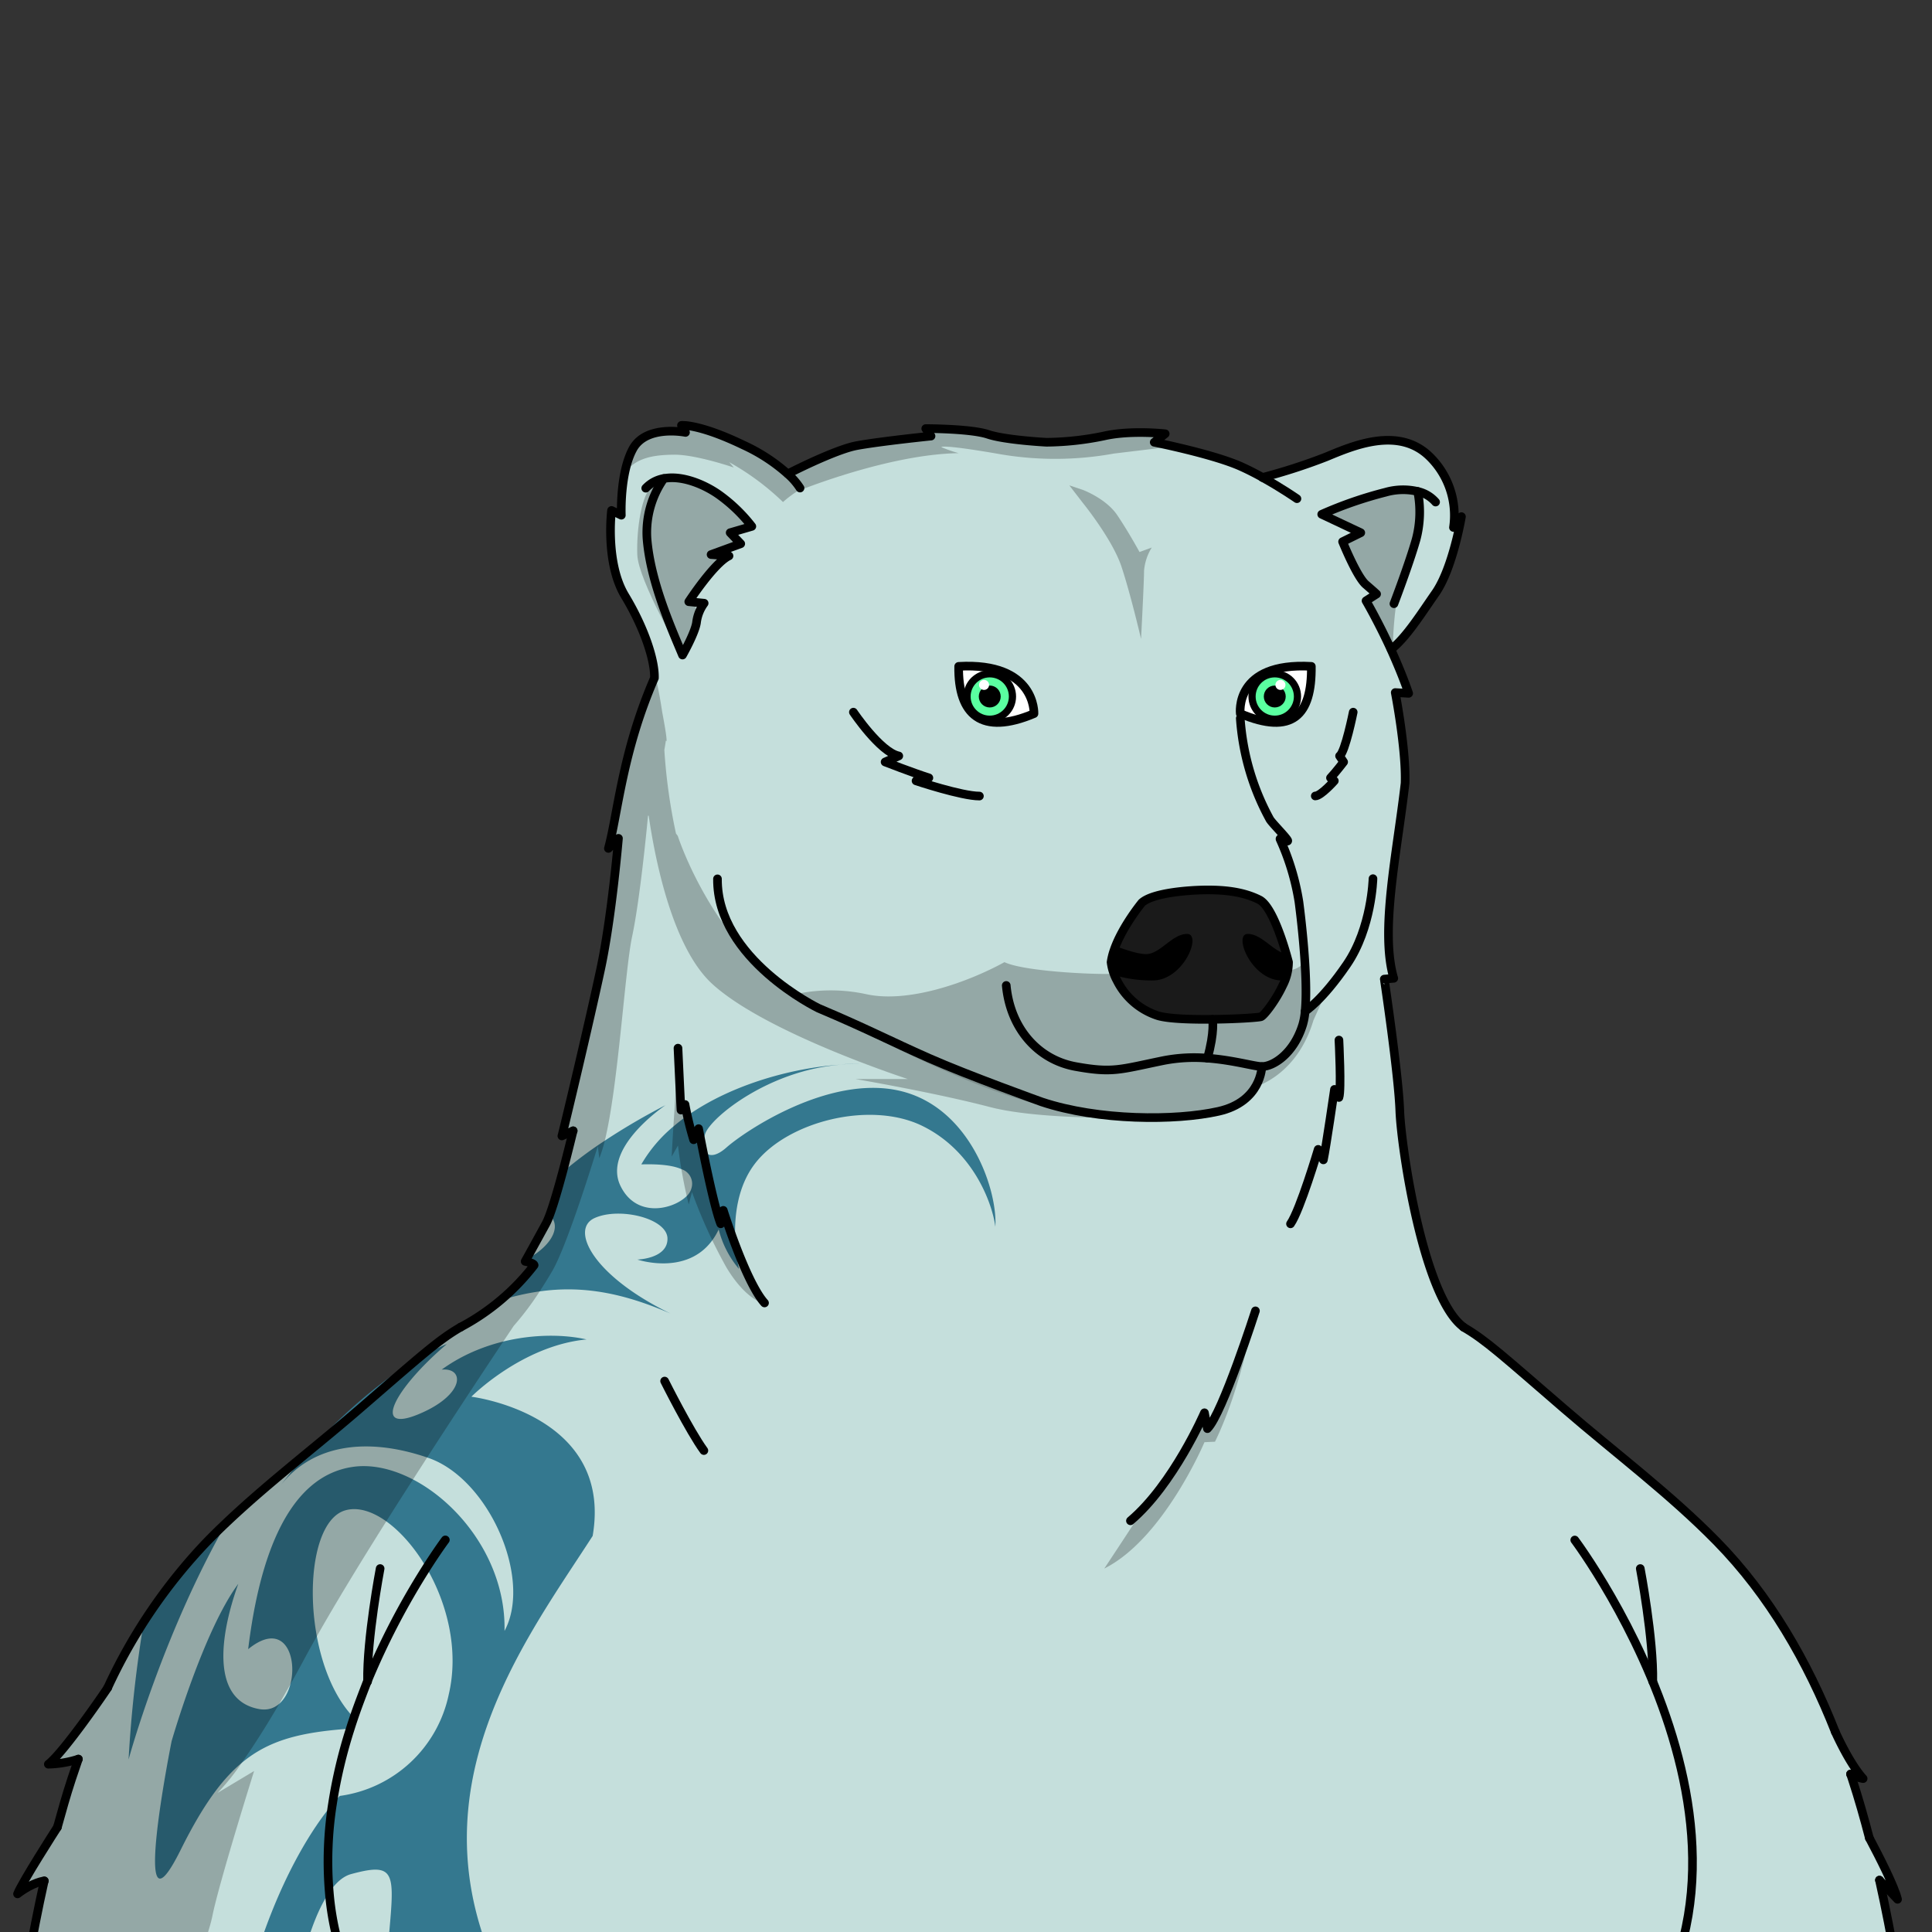 <svg xmlns="http://www.w3.org/2000/svg" viewBox="0 0 432 432">
  <rect x="0" y="0" width="432" height="432" fill="#333333" stroke="none"/>
  <defs>
    <style>.BUNTAI_BEAR_BODY_BEAR_BODY_54_cls-1{isolation:isolate;}.BUNTAI_BEAR_BODY_BEAR_BODY_54_cls-2{fill:#c5dfdc;}.BUNTAI_BEAR_BODY_BEAR_BODY_54_cls-3{fill:#34788f;}.BUNTAI_BEAR_BODY_BEAR_BODY_54_cls-4{opacity:0.43;mix-blend-mode:multiply;}.BUNTAI_BEAR_BODY_BEAR_BODY_54_cls-5{opacity:0.57;}.BUNTAI_BEAR_BODY_BEAR_BODY_54_cls-6{fill:#1a1a1a;}.BUNTAI_BEAR_BODY_BEAR_BODY_54_cls-10,.BUNTAI_BEAR_BODY_BEAR_BODY_54_cls-7{fill:none;stroke:#000;stroke-linecap:round;}.BUNTAI_BEAR_BODY_BEAR_BODY_54_cls-7{stroke-linejoin:round;stroke-width:1.93px;}.BUNTAI_BEAR_BODY_BEAR_BODY_54_cls-8{fill:#fff;}.BUNTAI_BEAR_BODY_BEAR_BODY_54_cls-9{fill:#5affa0;}.BUNTAI_BEAR_BODY_BEAR_BODY_54_cls-10{stroke-miterlimit:10;stroke-width:1.61px;}</style>
  </defs>
  <g class="BUNTAI_BEAR_BODY_BEAR_BODY_54_cls-1">
    <g id="body">
      <path class="BUNTAI_BEAR_BODY_BEAR_BODY_54_cls-2" d="M420.3,420.6l4.05,4.3c0-.06,0-.13-.05-.2s0-.05,0-.08c-.82-3-4-9.28-6.23-13.41,0-.07,0-.13-.05-.2-.56-2.15-1.14-4.3-1.76-6.43s-1.31-4.4-2-6.58c-.12-.38-.25-.76-.38-1.14h0a9.78,9.78,0,0,0,2.8,1l-.21-.24c-3.06-3.56-6-10.23-6-10.23h0c-6.19-15.7-14.74-30.51-26.5-42.54-10.42-10.66-22.8-19.9-34.07-29.64-13.54-11.71-17.61-15.42-22.58-18.3-3.81-2.77-6.91-10.42-9.24-18.94-.58-2.12-1.12-4.3-1.6-6.48-.09-.39-.18-.77-.26-1.16s-.14-.63-.2-.95c-.25-1.21-.49-2.41-.71-3.59a1.18,1.18,0,0,1,0-.2A134.2,134.2,0,0,1,313,248.57c-.26-8.36-3.37-29.54-3.37-29.54l2.12-.18a1.46,1.46,0,0,1-.05-.2c-.09-.31-.18-.63-.25-1-2.56-10.64,1.11-27.49,2.83-42.47.23-7-1.78-18-2.15-20,0,0,0,0,0,0,0-.19-.05-.29-.05-.29l2.95.17c0-.07,0-.13-.07-.2-1.16-3.37-2.54-6.64-3.85-9.54l0,0c3.4-2.71,6.59-7.82,9.89-12.56,3.88-5.56,5.8-17.1,5.8-17.1l-.11.15-1.64,2.27s0-.13.06-.36a18.15,18.15,0,0,0-.31-6.33,3,3,0,0,0-.09-.41c-.05-.21-.1-.43-.16-.64a18.26,18.26,0,0,0-4.74-8c-7-7-17.33-2.47-23.29,0a128,128,0,0,1-13.95,4.53l-.21,0h0c-1.53-.85-3.16-1.69-4.78-2.42-4.12-1.87-11.4-3.67-15.79-4.66-2.2-.5-3.67-.79-3.67-.79l.19-.15,1.39-1.08.87-.67-.28,0c-.29,0-.8-.08-1.48-.13L257,96.94a40.89,40.89,0,0,0-10.14.75l-.62.13A66.49,66.49,0,0,1,234,99.08S224.8,98.6,221,97.31c-3.08-1-10.23-1.24-12.91-1.28h-1l.66.94.38.55.14.19s-11.48,1.18-16.65,2.14c-3.81.7-11.39,4.27-15.09,6.16l-.17.09-.1,0a30.78,30.78,0,0,0-3.27-2.61l0,0a45.65,45.65,0,0,0-6.55-3.77c-7.73-3.72-11.8-4.31-13.24-4.39a4.56,4.56,0,0,0-.54,0h-.06l.26.46.52.9.12.21s-8.22-1.68-11.45,3.17l0,0c-.1.15-.2.31-.29.47A17.81,17.81,0,0,0,140,105a0,0,0,0,0,0,0c0,.17-.08.33-.11.5a44,44,0,0,0-.87,9.94l-2.19-1.06a42.74,42.74,0,0,0,.56,12.65c.12.57.27,1.15.43,1.72a19.58,19.58,0,0,0,2,4.71A53.44,53.44,0,0,1,145.47,146c.19.66.35,1.29.47,1.89a18.86,18.86,0,0,1,.38,2.2s0,0,0,0a11.7,11.7,0,0,1,.08,1.72c-6.83,15.7-8,28.86-10,36.85-.07.31-.15.61-.23.9l-.09.35,2.17-2.17.08-.08s-.54,6.28-1.52,13.87c0,.37-.1.74-.14,1.12-.63,4.77-1.43,9.94-2.37,14.33-.57,2.63-1.27,5.8-2,9.16-1.19,5.22-2.51,10.92-3.67,15.82-1.36,5.76-2.49,10.43-2.89,12,0,.1,0,.18-.06.25l2.18-1,.22-.09h0l.11-.06c-.07.25-1,4.29-2.23,8.8-1,3.61-2.08,7.5-3,10a15.35,15.35,0,0,1-.84,1.95c-1.5,2.76-3.34,6.08-4.18,7.6-.16.29-.29.52-.36.66l-.1.17a4.7,4.7,0,0,1,1.87.69.4.4,0,0,1,.08.16,53.54,53.54,0,0,1-7.23,7.57,48.75,48.75,0,0,1-8.5,5.92l-.7.36-1.23.75a57.91,57.91,0,0,0-5.65,4.11s0,.05-.08.06l-1.66,1.36c-1.11.93-2.34,2-3.73,3.17l-.21.18c-2.66,2.28-5.9,5.1-10,8.67-4,3.42-8.06,6.78-12.16,10.17-2.11,1.74-4.22,3.48-6.31,5.25a.69.69,0,0,1-.13.11c-3.9,3.28-7.73,6.61-11.38,10.09-1.39,1.31-2.76,2.66-4.09,4A109.83,109.83,0,0,0,32,363.19c-.75,1.17-1.47,2.36-2.17,3.55-2.07,3.52-4,7.15-5.73,10.85h0L23,379.19c-1.53,2.22-4.45,6.38-7.19,9.89a50.2,50.2,0,0,1-4.15,4.86c-.19.19-.38.36-.55.51l-.27.22a29.31,29.31,0,0,0,4.4-.54h0a16.28,16.28,0,0,0,2.16-.55l.14-.05c-.49,1.4-1,2.81-1.43,4.21-.11.35-.22.73-.36,1.15-.53,1.65-1,3.29-1.51,4.95-.07.24-.15.5-.22.75-.41,1.39-.79,2.78-1.17,4.18h0l-1.45,2.27h0c-2.21,3.48-6.25,9.95-7.3,12.27a3.32,3.32,0,0,0-.16.35,18.89,18.89,0,0,1,2.13-1.43,14.51,14.51,0,0,1,2-1,10.7,10.7,0,0,1,1.23-.39l.48-.09.1,0c-1.33,6-2.49,12-3.56,18-1.15,6.43-2.2,12.87-3.24,19.31l0,.2,80.74-.06h4.23c77.26,0,190.19-.11,264.15-.08h11.52c38.13,0,63.36.06,63.42.14C425.13,445.68,423.08,433.05,420.3,420.6ZM281.64,201.36c2.5,1.25,4.77,7.9,5.86,11.55,0,.13.07.26.11.38s.07.25.11.37a.74.74,0,0,1,0,.14l.14.5a.64.64,0,0,0,0,.07,1.17,1.17,0,0,0,.05.2l0,.17c0,.12.06.21.07.27a.11.11,0,0,1,0,.05l0,.05h0l.05.19a6.06,6.06,0,0,1-.11,1.62,14.92,14.92,0,0,1-1.18,3.57c-1.6,3.46-4.19,6.76-4.85,7a88.36,88.36,0,0,1-10.88.59c-4.84.06-9.94-.12-12.19-.81a15.53,15.53,0,0,1-9.13-7.83,16.77,16.77,0,0,1-.79-1.85,2.53,2.53,0,0,1-.12-.36,3.81,3.81,0,0,1-.18-.58c0-.14-.08-.28-.11-.41a4.62,4.62,0,0,1-.14-1c0-.14,0-.27.07-.41a14.13,14.13,0,0,1,.59-2.25c.12-.36.26-.72.4-1.07a42.68,42.68,0,0,1,5.81-9.55c2.47-2.26,10.69-2.87,14.74-2.87S278.15,199.61,281.64,201.36Z" />
      <path class="BUNTAI_BEAR_BODY_BEAR_BODY_54_cls-3" d="M188.09,238c1.47-.09,2.88-.13,4.23-.11A39.55,39.55,0,0,0,188.09,238Z" />
      <path class="BUNTAI_BEAR_BODY_BEAR_BODY_54_cls-3" d="M50.75,340.33c-14.39,25.08-22,53.1-22,53.1a283.8,283.8,0,0,1,3.38-30.61,110.26,110.26,0,0,1,14.23-18.13C47.75,343.21,49.24,341.76,50.75,340.33Z" />
      <path class="BUNTAI_BEAR_BODY_BEAR_BODY_54_cls-3" d="M222.56,274.3c-.61-4.89-4.72-16.87-16.34-22.55s-30.06-1-37.31,8.31c-4.12,5.26-4.74,12.19-4.51,17.19,0,.44,0,.86.08,1.26a35.49,35.49,0,0,0,.76,5.23,22,22,0,0,1-4.54-8.83,14.17,14.17,0,0,1-1.44,2.43c-5.85,8-16.74,4.3-16.74,4.3s6.82-.18,6.73-4.72-10.84-7.08-16.34-4.54-.29,12.93,17,21.32c-10.44-4.53-19.45-6.3-29.17-4.95a53.4,53.4,0,0,0-8.48,1.91l-.44.13.12-.1.8-.7c.31-.27.63-.56.94-.85s.64-.59,1-.9l1-1,1-1c.73-.78,1.45-1.61,2.17-2.49l0-.06c.1-.12.2-.24.29-.37l.34-.42,0,0c-.07-.43-1.35-.73-1.8-.82l-.15,0,.27-.49.24-.14c6-3.41,7.2-7.57,5-9.55l-.09-.09a3.19,3.19,0,0,0-.66-.45,76,76,0,0,0,2.92-8.26l.18-.63.52-.46.14-.12a92.29,92.29,0,0,1,9.27-6.89,146.1,146.1,0,0,1,13.49-7.88c-1.07.74-14.09,9.8-10.06,18.07,3.55,7.3,11.89,5.25,14.87,2.18a3.72,3.72,0,0,0,1-1.71,3.41,3.41,0,0,0-2.22-4.22c-1.83-.83-4.77-1.2-9-1.08a31.88,31.88,0,0,1,7.18-8.48,36.7,36.7,0,0,1,3.11-2.4s0,0,0,0c9.94-7,23.54-10.74,34.39-11.42-16.08,1.23-29,11.69-30.37,15.39-1.45,4,.65,6.75,4.72,3.14s22.84-16.31,38.68-12.7S223.08,266.17,222.56,274.3Z" />
      <path class="BUNTAI_BEAR_BODY_BEAR_BODY_54_cls-3" d="M132.52,343.44C115.72,369.52,85,408.56,121.5,458H85.64c0-1,0-1.91,0-2.83.76-33.83,6.8-39.91-7.13-36.12-1.77.48-3.42,1.92-4.93,4.15-4.41,6.45-7.7,19.5-9.49,34.82H52.94a89.43,89.43,0,0,1,2.78-15.44c6.32-22.75,15-34.87,18.62-39.17,1-1.25,1.66-1.84,1.66-1.84a28.87,28.87,0,0,0,24.35-22.72c2.31-9.9-.37-20.32-4.95-28.23-5.13-8.84-12.64-14.55-18.24-12.89-9.93,2.94-9.94,34.13,2,46.38-.27.8-.54,1.6-.79,2.41-18.7,1.34-27.11,5.25-38,27.17-11.54,23.18-2-24.35-2-24.35s7.1-24.7,14.91-35.19c-4.43,12.35-5.83,26.1,4.66,28s10-23.53-2.45-13.39c2.56-21,9.09-38.8,23.54-40.78s34.25,15.61,33.78,36.7c6.29-11.65-3.49-34-17-38.68s-25.75-3.15-33,6.06q3-3.91,6.19-7.48l0,0c8-9,16.69-16.21,24.41-20.76h0a54.07,54.07,0,0,1,6.52-3.3c-12,10.26-16.78,20-6.41,15.73s10.52-10.48,5.24-10c10.6-7.69,24.12-8.62,32.39-6.75-14.45,1.39-25.75,12.81-25.75,12.81S137.18,316.18,132.52,343.44Z" />
      <g class="BUNTAI_BEAR_BODY_BEAR_BODY_54_cls-4">
        <path class="BUNTAI_BEAR_BODY_BEAR_BODY_54_cls-5" d="M151.6,236.27s-1.24,18.24-1.41,22.34l1.41-2.47A107.73,107.73,0,0,0,154,269.31l.73-2.76a114,114,0,0,0,7.65,16.77c4.17,7,8,8,8,8l-8.1-19-2.14-2s-3.8-17.18-3.8-17.14-2.22.32-2.22.32l-.62-5.8-1.29-.67Z" />
        <path class="BUNTAI_BEAR_BODY_BEAR_BODY_54_cls-5" d="M148.7,106.82s9.23.79,13.76,4.81,5.09,5.82,5.09,5.82l-1.93.94-1.3,1.32v2.56l-3.59,1.83s2,1.32,1.73,1.37-6.57,5.76-7.59,7.79.64,1.61.64,1.61.2,5.38.08,5.83-2.42,4.73-2.42,4.73l-.73,1s-9.73-16.65-9.94-22.39,1-13.87,3.47-15.48l2.47-1.6Z" />
        <path class="BUNTAI_BEAR_BODY_BEAR_BODY_54_cls-5" d="M179.06,109.55s19.78-8,35.31-8.22a31,31,0,0,1-3.88-1.35s-.26-.76,13.33,1.61a73.17,73.17,0,0,0,25.24-.17l12.83-1.55-3.29-3s-7,.44-14.62,1.21-11.12,1.69-18.22-.51A34.37,34.37,0,0,0,212.94,96s-4.48,0-4.73-.1-.68,1.54-.68,1.54a138,138,0,0,0-16,2.2c-6.93,1.51-15.36,5.65-15.36,5.65l1.09,2.36Z" />
        <path class="BUNTAI_BEAR_BODY_BEAR_BODY_54_cls-5" d="M296.68,221.49s-2,4.43-3,6.68c-3.69,12.38-13,14.83-13,14.83l1.68-4.33s6-.82,7.77-6.11a36.61,36.61,0,0,0,2-8.33S294.54,224.86,296.68,221.49Z" />
        <path class="BUNTAI_BEAR_BODY_BEAR_BODY_54_cls-5" d="M291.75,215.09A5.22,5.22,0,0,1,288,217c-12.3,2.72-17.32,2.84-38.92.67-.79.37-19.5-.19-24.48-2.53-8.52,4.67-21.52,9.14-30.72,7.2a37.49,37.49,0,0,0-16.21,0s38.1,22.09,57.79,25.24,35,3.26,40.62-.31,6-7.95,6-7.95,2.7-.58,6.06-5S292,221.49,292,221.49Z" />
        <path class="BUNTAI_BEAR_BODY_BEAR_BODY_54_cls-5" d="M242.14,112.47s6.58,8.11,8.61,14.19,4.39,16.2,4.39,16.2.67-12.66.67-15.19a11.62,11.62,0,0,1,1.73-5.24l-2.74,1s-2.49-4.56-5-8.27-7.7-5.63-7.7-5.63l-3-1Z" />
        <path class="BUNTAI_BEAR_BODY_BEAR_BODY_54_cls-5" d="M178.75,108.72v.83a24.52,24.52,0,0,0-3.67,2.71,57.45,57.45,0,0,0-12-8.9l1,1.18s-8.48-2.91-13.33-2.87-8.59.77-11,4c2.46-7,3.18-8.63,7.53-9.31s5.36-.4,5.36-.4l1-1.37a77,77,0,0,1,14,5.69A41.75,41.75,0,0,1,178.75,108.72Z" />
        <path class="BUNTAI_BEAR_BODY_BEAR_BODY_54_cls-5" d="M317.45,110.28s-7.66-2.09-14.62,1.22l-7,3.3,7.44,3.81-3.37,2.76s3.39,8,4.62,9.11a12,12,0,0,0,2.81,1.84l-1.69,3.06,5.8,8.89s.22-9,1.63-13S319.83,117.93,317.45,110.28Z" />
        <path class="BUNTAI_BEAR_BODY_BEAR_BODY_54_cls-5" d="M270.11,318.32l-1.75-1.41-1.61,3.6c-1.62,3.61-12.29,18.74-12.29,18.74s-2.47,3.83-7.54,11.48c13.28-6.64,22.4-28.25,22.4-28.25l2.36-.11c6-12.38,8.46-27.48,8.46-27.48s-2.15,5.76-4.29,11.57A84.06,84.06,0,0,1,270.11,318.32Z" />
        <path class="BUNTAI_BEAR_BODY_BEAR_BODY_54_cls-5" d="M257.44,249.84c-1.78.06-24.36.76-36.13-2.31-12.25-3.21-30-6.25-30-6.25H203S171.24,231,159.25,220c-8.95-8.2-12.82-28.08-14.2-37.61a.63.63,0,0,1-.15,0s-1.68,18.23-3.54,26.93c-1.65,7.7-3.1,33.34-6.11,45.67a28.26,28.26,0,0,1-1.25,4l-.33-2.71s-6.68,22.05-10.26,28.06q-1.41,2.38-2.72,4.39a64.72,64.72,0,0,1-5.82,7.74l-2.26,3.38c-3.29,4.94-9.81,14.77-17.07,26l-3.17,4.93c-2,3.09-4,6.25-6,9.4-5.75,9.14-11.32,18.26-15.55,25.75q-1.42,2.51-2.62,4.74c-1.19,2.22-2.32,4.28-3.41,6.2q-1.14,2-2.21,3.87h0c-3.45,5.92-6.27,10.23-8.45,13.31a49.61,49.61,0,0,1-5.47,6.84L56.82,396S49,420.92,47.5,428.37C46,435.6,41.29,443.7,41,444.2l4.41-4.41-1,18.22H3.92l2.46-19.25.2-1.59a.5.5,0,0,1,0-.12l2.76-16.17,0-.22h0l-1.26.6-2,1L4.64,423h0c.16-.26,2.6-4.48,6.79-11.89h0l1.35-2.4a.5.5,0,0,0,.05-.07h0c.45-1.47.85-2.79,1.22-4,.07-.25.15-.51.22-.75.63-2.06,1.13-3.68,1.51-4.95.14-.42.25-.8.36-1.15.7-2.28.94-3.07,1-3.35a.88.88,0,0,1,.05-.15l-1.94-.11h0l-.86,0-2.72-.15-.24,0-.63,0a38.94,38.94,0,0,0,3.67-3.37q.64-.66,1.35-1.44A55.19,55.19,0,0,0,23,379.19c.24-.41.46-.82.69-1.25l0-.07h0c1.07-2.34,2.3-4.7,3.67-7.08l0-.06q1.14-2,2.41-4c.67-1.07,1.38-2.14,2.11-3.21a158.78,158.78,0,0,1,17.76-21.39c3.8-3.87,7.86-7.68,12.11-11.37a.69.69,0,0,0,.13-.11l1.68-1.43,5-4.23L75,319.63l3.64-3.07,11.84-10,.21-.18c1.41-1.17,2.7-2.26,3.85-3.23l1.54-1.3s0,0,.08-.06l1.19-1-.15-.07-.15-.06c.27-.14.54-.28.8-.44l.51-.28,1.07-.9,1.11-.93L101,298l.79-.27.6-.21c.45-.3.89-.59,1.33-.9.61-.41,1.2-.83,1.78-1.25a99.27,99.27,0,0,0,13.19-11.55l0-.06.32-.35,0,0-1.9-1.27a118.25,118.25,0,0,0,5.1-10.76,76,76,0,0,0,2.92-8.26l.18-.63c1.68-5.94,2.32-8.32,2.55-9.23a1.07,1.07,0,0,0,.07-.25c.06-.21.07-.27.07-.27l-1.67,1-.06,0h0L128.64,242l.58-2.88,1.42-7s.45-1.44,1.09-3.79c.18-.63.37-1.34.58-2.1a154.41,154.41,0,0,0,3.33-15.69c.4-2.6.76-5.26,1.07-7.8,0-.38.09-.75.14-1.12.45-3.79.81-7.22,1.05-9.65.16-1.65.29-2.93.35-3.68l-.56.14-.34.09-.91.23-.1,0h0a115.11,115.11,0,0,1,3.8-20,140,140,0,0,1,6-17.64l-.72-4.63s.38,1.42.86,3.41c0,.07,0,.14,0,.21s0,0,0,0a91.25,91.25,0,0,1,1.78,9.07c1.52,8,.83,6.42.83,6.42s-.18,1.25-.34,2.1a125.39,125.39,0,0,0,2.6,18.68l.4.54s5.46,17,18.37,29.18l.18.18c.27.26.54.5.81.75s.52.48.78.7.34.3.52.45h0a45.49,45.49,0,0,0,5.74,4c3.26,2,7.06,3.88,11.34,5.94l.07,0c2.45,1.19,5.06,2.42,7.82,3.74,8.86,4.24,19.09,8.42,28.27,11.7l.45.17c2.73,1,5.36,1.87,7.83,2.65a68.88,68.88,0,0,0,10,2.28,0,0,0,0,1,0,0,99.74,99.74,0,0,0,11.41,1.08C255.94,249.81,256.7,249.84,257.44,249.84Z" />
      </g>
      <path class="BUNTAI_BEAR_BODY_BEAR_BODY_54_cls-6" d="M288.12,215.12a11.48,11.48,0,0,1-1.29,5.19c-1.6,3.46-4.19,6.76-4.85,7-1,.39-18.34,1.24-23.07-.22a15.53,15.53,0,0,1-9.13-7.83,11.47,11.47,0,0,1-1.34-4.16,14.35,14.35,0,0,1,.66-2.66c1.78-5.24,6.21-10.62,6.21-10.62,2.47-2.26,10.69-2.87,14.74-2.87s8.05.45,11.54,2.2c3,1.48,5.61,10.55,6.33,13.21C288.05,214.85,288.12,215.12,288.12,215.12Z" />
      <path class="BUNTAI_BEAR_BODY_BEAR_BODY_54_cls-7" d="M282.33,106.76c-1.53-.85-3.16-1.69-4.78-2.42-6.17-2.8-19.46-5.45-19.46-5.45l2.45-1.9s-7.76-.88-13.76.51A65.76,65.76,0,0,1,234,98.89s-9.24-.48-13.07-1.77S207,95.83,207,95.83l1.18,1.68s-11.48,1.18-16.65,2.14c-3.9.72-11.77,4.45-15.36,6.3" />
      <path class="BUNTAI_BEAR_BODY_BEAR_BODY_54_cls-7" d="M290,111.51s-3.42-2.38-7.7-4.75" />
      <path class="BUNTAI_BEAR_BODY_BEAR_BODY_54_cls-7" d="M311.06,145.2c3.41-2.7,6.61-7.83,9.92-12.58,3.88-5.56,5.8-17.1,5.8-17.1L325,117.94a18.42,18.42,0,0,0-5.24-15.76c-7-7-17.33-2.47-23.29,0a128.91,128.91,0,0,1-14.16,4.58h0" />
      <path class="BUNTAI_BEAR_BODY_BEAR_BODY_54_cls-7" d="M321,112.26a7.39,7.39,0,0,0-4-2.37h0a14.25,14.25,0,0,0-7.17.17A89.3,89.3,0,0,0,295.54,115l8.73,4.12-4.06,2s3.15,7.82,5.18,9.57,2.42,2.14,2.42,2.14l-2.36,1.51s2.7,4.6,5.61,10.95c1.34,3,2.74,6.3,3.92,9.74l-3-.17s2.45,12.58,2.2,20.26c-1.78,15.53-5.66,33.08-2.53,43.63l-2.12.18S312.69,240,313,248.38s5.32,41.86,14.27,48.37" />
      <path class="BUNTAI_BEAR_BODY_BEAR_BODY_54_cls-7" d="M103,296.75a50.79,50.79,0,0,0,16.43-13.85c-.08-.52-2-.85-2-.85s2.62-4.72,4.64-8.43,5.94-20.24,6.08-20.76" />
      <path class="BUNTAI_BEAR_BODY_BEAR_BODY_54_cls-7" d="M128.17,252.85h0L125.64,254c.76-2.87,6.12-25.41,8.65-37.22s4-29.32,4-29.32l-2.25,2.25c2.13-7.82,3.09-21.55,10.29-38.1.12-3.82-2.13-11-6.59-18.39s-3-19.08-3-19.08l2.19,1.06s-.39-9.39,2.59-14.84,11.76-3.67,11.76-3.67l-.9-1.57s3.88-.4,13.84,4.39a39.51,39.51,0,0,1,9.86,6.41,15,15,0,0,1,2.81,3.21" />
      <path class="BUNTAI_BEAR_BODY_BEAR_BODY_54_cls-7" d="M148.44,107a21.06,21.06,0,0,0-3.77,13.42c.74,9.4,5.18,19.48,7.94,26.05,0,0,2.93-5.16,3.15-7.42a9.24,9.24,0,0,1,1.69-4.17l-3.44-.34s5.64-8.66,9-10.24L159,124l6.63-2.42-2.36-2.47,4.84-1.41a35.49,35.49,0,0,0-7.14-6.93C157.84,108.49,152.69,106.19,148.44,107Z" />
      <path class="BUNTAI_BEAR_BODY_BEAR_BODY_54_cls-7" d="M144.39,109.16a7.29,7.29,0,0,1,4.05-2.17" />
      <path class="BUNTAI_BEAR_BODY_BEAR_BODY_54_cls-7" d="M317,109.89a23.84,23.84,0,0,1-.36,10.75c-1.57,5.51-4.95,14.35-4.95,14.35" />
      <path class="BUNTAI_BEAR_BODY_BEAR_BODY_54_cls-7" d="M277.33,160.62a54.65,54.65,0,0,0,6.58,22.53c.43.8,3.55,3.9,4,4.75.34.68-2-.92-1.66-.2a54.51,54.51,0,0,1,4.19,13.92s2.2,16.13,1.39,24.49a15.12,15.12,0,0,1-.54,3c-2,6.5-6.59,9.37-9.12,9.37-1.66,0-6.37-1.44-12.17-1.87a36,36,0,0,0-9.78.52c-9.79,2-11.34,2.87-19.72,1.35S225.9,230,225,220.35" />
      <path class="BUNTAI_BEAR_BODY_BEAR_BODY_54_cls-7" d="M307,196.47s-.26,11-5.83,19.16-9.33,10.48-9.33,10.48" />
      <path class="BUNTAI_BEAR_BODY_BEAR_BODY_54_cls-7" d="M282.15,238.5s-.09,7.85-9.71,10-26.84,2.11-39.5-2.11c0,0-16.46-5.91-25.24-9.79s-13.84-6.58-24.65-11.14c0,0-22.79-11-22.62-28.95" />
      <path class="BUNTAI_BEAR_BODY_BEAR_BODY_54_cls-7" d="M151.6,234.37s.56,12.15.67,13.84l.9-1.24a74.67,74.67,0,0,0,1.92,7.88l1.12-2.48s3.15,16.77,4.95,21.27l.57-3s5,16,9.22,20.7" />
      <path class="BUNTAI_BEAR_BODY_BEAR_BODY_54_cls-7" d="M299.39,232.56s.58,11.26,0,12.84l-1-1.81s-1.92,13.17-2.48,15.76L294.75,257s-4.05,13.62-6.19,16.65" />
      <path class="BUNTAI_BEAR_BODY_BEAR_BODY_54_cls-7" d="M148.61,308.81s5.58,11.15,8.78,15.54" />
      <path class="BUNTAI_BEAR_BODY_BEAR_BODY_54_cls-7" d="M249.78,219.28a15.53,15.53,0,0,0,9.13,7.83c4.73,1.46,22.06.61,23.07.22.66-.26,3.25-3.56,4.85-7a11.48,11.48,0,0,0,1.29-5.19s-.07-.27-.2-.74c-.72-2.66-3.37-11.73-6.33-13.21-3.49-1.75-7.49-2.2-11.54-2.2s-12.27.61-14.74,2.87c0,0-4.43,5.38-6.21,10.62a14.35,14.35,0,0,0-.66,2.66A11.47,11.47,0,0,0,249.78,219.28Z" />
      <path class="BUNTAI_BEAR_BODY_BEAR_BODY_54_cls-7" d="M271.12,227.93s.54,2.76-1.14,8.7h0" />
      <path class="BUNTAI_BEAR_BODY_BEAR_BODY_54_cls-7" d="M280.72,293.11s-7.37,23-10.74,26.34l-.66-3.55s-6.92,16-16.55,24.15" />
      <path class="BUNTAI_BEAR_BODY_BEAR_BODY_54_cls-7" d="M190.82,159.24s6,8.95,10.15,9.79l-3.06,1.35s6.08,2.37,9.79,3.55l-2.87.67S215,178,219,178" />
      <path class="BUNTAI_BEAR_BODY_BEAR_BODY_54_cls-7" d="M302.58,159.24s-1.79,8.95-3.05,9.79l.91,1.35s-1.82,2.37-2.94,3.55l.86.67s-3,3.38-4.26,3.38" />
      <path class="BUNTAI_BEAR_BODY_BEAR_BODY_54_cls-7" d="M12.83,408.58c1-3.61,2-7.2,3.18-10.77.49-1.49,1-3,1.51-4.47" />
      <path class="BUNTAI_BEAR_BODY_BEAR_BODY_54_cls-7" d="M24.07,377.4a119.81,119.81,0,0,1,22.24-32.71c10.42-10.66,22.8-19.9,34.07-29.64C93.92,303.34,98,299.63,103,296.75" />
      <path class="BUNTAI_BEAR_BODY_BEAR_BODY_54_cls-7" d="M413.79,396.67c.13.38.26.76.38,1.14,1.42,4.36,2.68,8.77,3.83,13.21" />
      <path class="BUNTAI_BEAR_BODY_BEAR_BODY_54_cls-7" d="M420.25,420.41c2.78,12.45,4.83,25.08,6.87,37.67-.07-.09-30.33-.13-74.66-.14h-.28c-75.24,0-190.81,0-268.13.08H83.8l-80.74.06c2-12.54,4.07-25.11,6.83-37.5" />
      <path class="BUNTAI_BEAR_BODY_BEAR_BODY_54_cls-7" d="M327.22,296.75c5,2.88,9,6.59,22.58,18.3,11.27,9.74,23.65,19,34.07,29.64,11.76,12,20.31,26.84,26.5,42.54" />
      <path class="BUNTAI_BEAR_BODY_BEAR_BODY_54_cls-7" d="M17.53,393.34h0a23.88,23.88,0,0,1-6.72,1.14c3.55-2.76,13-16.63,13.25-17.06h0" />
      <path class="BUNTAI_BEAR_BODY_BEAR_BODY_54_cls-7" d="M12.83,408.58h0c-.27.41-7.88,12.27-8.91,14.9,3.5-2.68,6-2.91,6-2.91" />
      <path class="BUNTAI_BEAR_BODY_BEAR_BODY_54_cls-7" d="M410.37,387.23h0s3.09,7,6.23,10.47a9.59,9.59,0,0,1-2.82-1" />
      <path class="BUNTAI_BEAR_BODY_BEAR_BODY_54_cls-7" d="M418,411c2.26,4.26,5.62,10.85,6.3,13.69l-4.05-4.3" />
      <path class="BUNTAI_BEAR_BODY_BEAR_BODY_54_cls-7" d="M180.14,472.65S123.41,489.23,96.85,467a72.61,72.61,0,0,1-8.93-9c-.78-.94-1.52-1.88-2.23-2.83a62.14,62.14,0,0,1-12.06-32,82.23,82.23,0,0,1,.71-19.79,110.66,110.66,0,0,1,4-16.89c.25-.81.52-1.61.79-2.41.95-2.8,2-5.5,3-8.1v0a165.14,165.14,0,0,1,13.2-25.37c2.54-4,4.25-6.28,4.25-6.28" />
      <path class="BUNTAI_BEAR_BODY_BEAR_BODY_54_cls-7" d="M85,350.73s-3,15.7-2.81,25.29" />
      <path class="BUNTAI_BEAR_BODY_BEAR_BODY_54_cls-7" d="M352.12,344.35s57.33,76.37,2.8,122.63c-26.56,22.26-83.29,5.67-83.29,5.67" />
      <path class="BUNTAI_BEAR_BODY_BEAR_BODY_54_cls-7" d="M366.77,350.73s3,15.7,2.8,25.29" />
      <path class="BUNTAI_BEAR_BODY_BEAR_BODY_54_cls-8" d="M277.56,159.51S276.1,147.89,293.44,149C293.58,159.85,289.26,164.46,277.56,159.51Z" />
      <path class="BUNTAI_BEAR_BODY_BEAR_BODY_54_cls-7" d="M277.33,159.57S275.88,148,293.22,149C293.36,159.91,289,164.51,277.33,159.57Z" />
      <path class="BUNTAI_BEAR_BODY_BEAR_BODY_54_cls-9" d="M283.74,150.83a5.07,5.07,0,1,0,6.2,3.61A5.07,5.07,0,0,0,283.74,150.83Z" />
      <circle cx="285.04" cy="155.74" r="2.45" />
      <circle class="BUNTAI_BEAR_BODY_BEAR_BODY_54_cls-8" cx="286.31" cy="153.15" r="1.12" />
      <circle class="BUNTAI_BEAR_BODY_BEAR_BODY_54_cls-10" cx="285.04" cy="155.74" r="5.08" />
      <path class="BUNTAI_BEAR_BODY_BEAR_BODY_54_cls-8" d="M231,159.51s.5-11.62-16.84-10.56C214,159.85,219.28,164.46,231,159.51Z" />
      <path class="BUNTAI_BEAR_BODY_BEAR_BODY_54_cls-7" d="M231.2,159.57S231.7,148,214.36,149C214.21,159.91,219.5,164.51,231.2,159.57Z" />
      <path class="BUNTAI_BEAR_BODY_BEAR_BODY_54_cls-9" d="M222.61,150.83a5.07,5.07,0,1,1-6.21,3.61A5.07,5.07,0,0,1,222.61,150.83Z" />
      <circle cx="221.31" cy="155.74" r="2.45" />
      <circle class="BUNTAI_BEAR_BODY_BEAR_BODY_54_cls-8" cx="220.04" cy="153.15" r="1.12" />
      <circle class="BUNTAI_BEAR_BODY_BEAR_BODY_54_cls-10" cx="221.31" cy="155.74" r="5.08" />
      <path d="M265.43,208.83c-3.37,0-6,4.51-9.16,4.51-1.84,0-4.92-1.05-7.17-1.93a14.45,14.45,0,0,0-.66,2.65,11.5,11.5,0,0,0,1.34,4.17,29.91,29.91,0,0,0,8.12,1C264.71,219.08,268.82,208.83,265.43,208.83Z" />
      <path d="M288.12,214.06s-.07-.27-.2-.73c-3-.22-5.64-4.5-8.92-4.5s.72,10.25,7.53,10.41h.3A11.45,11.45,0,0,0,288.12,214.06Z" />
    </g>
  </g>
</svg>